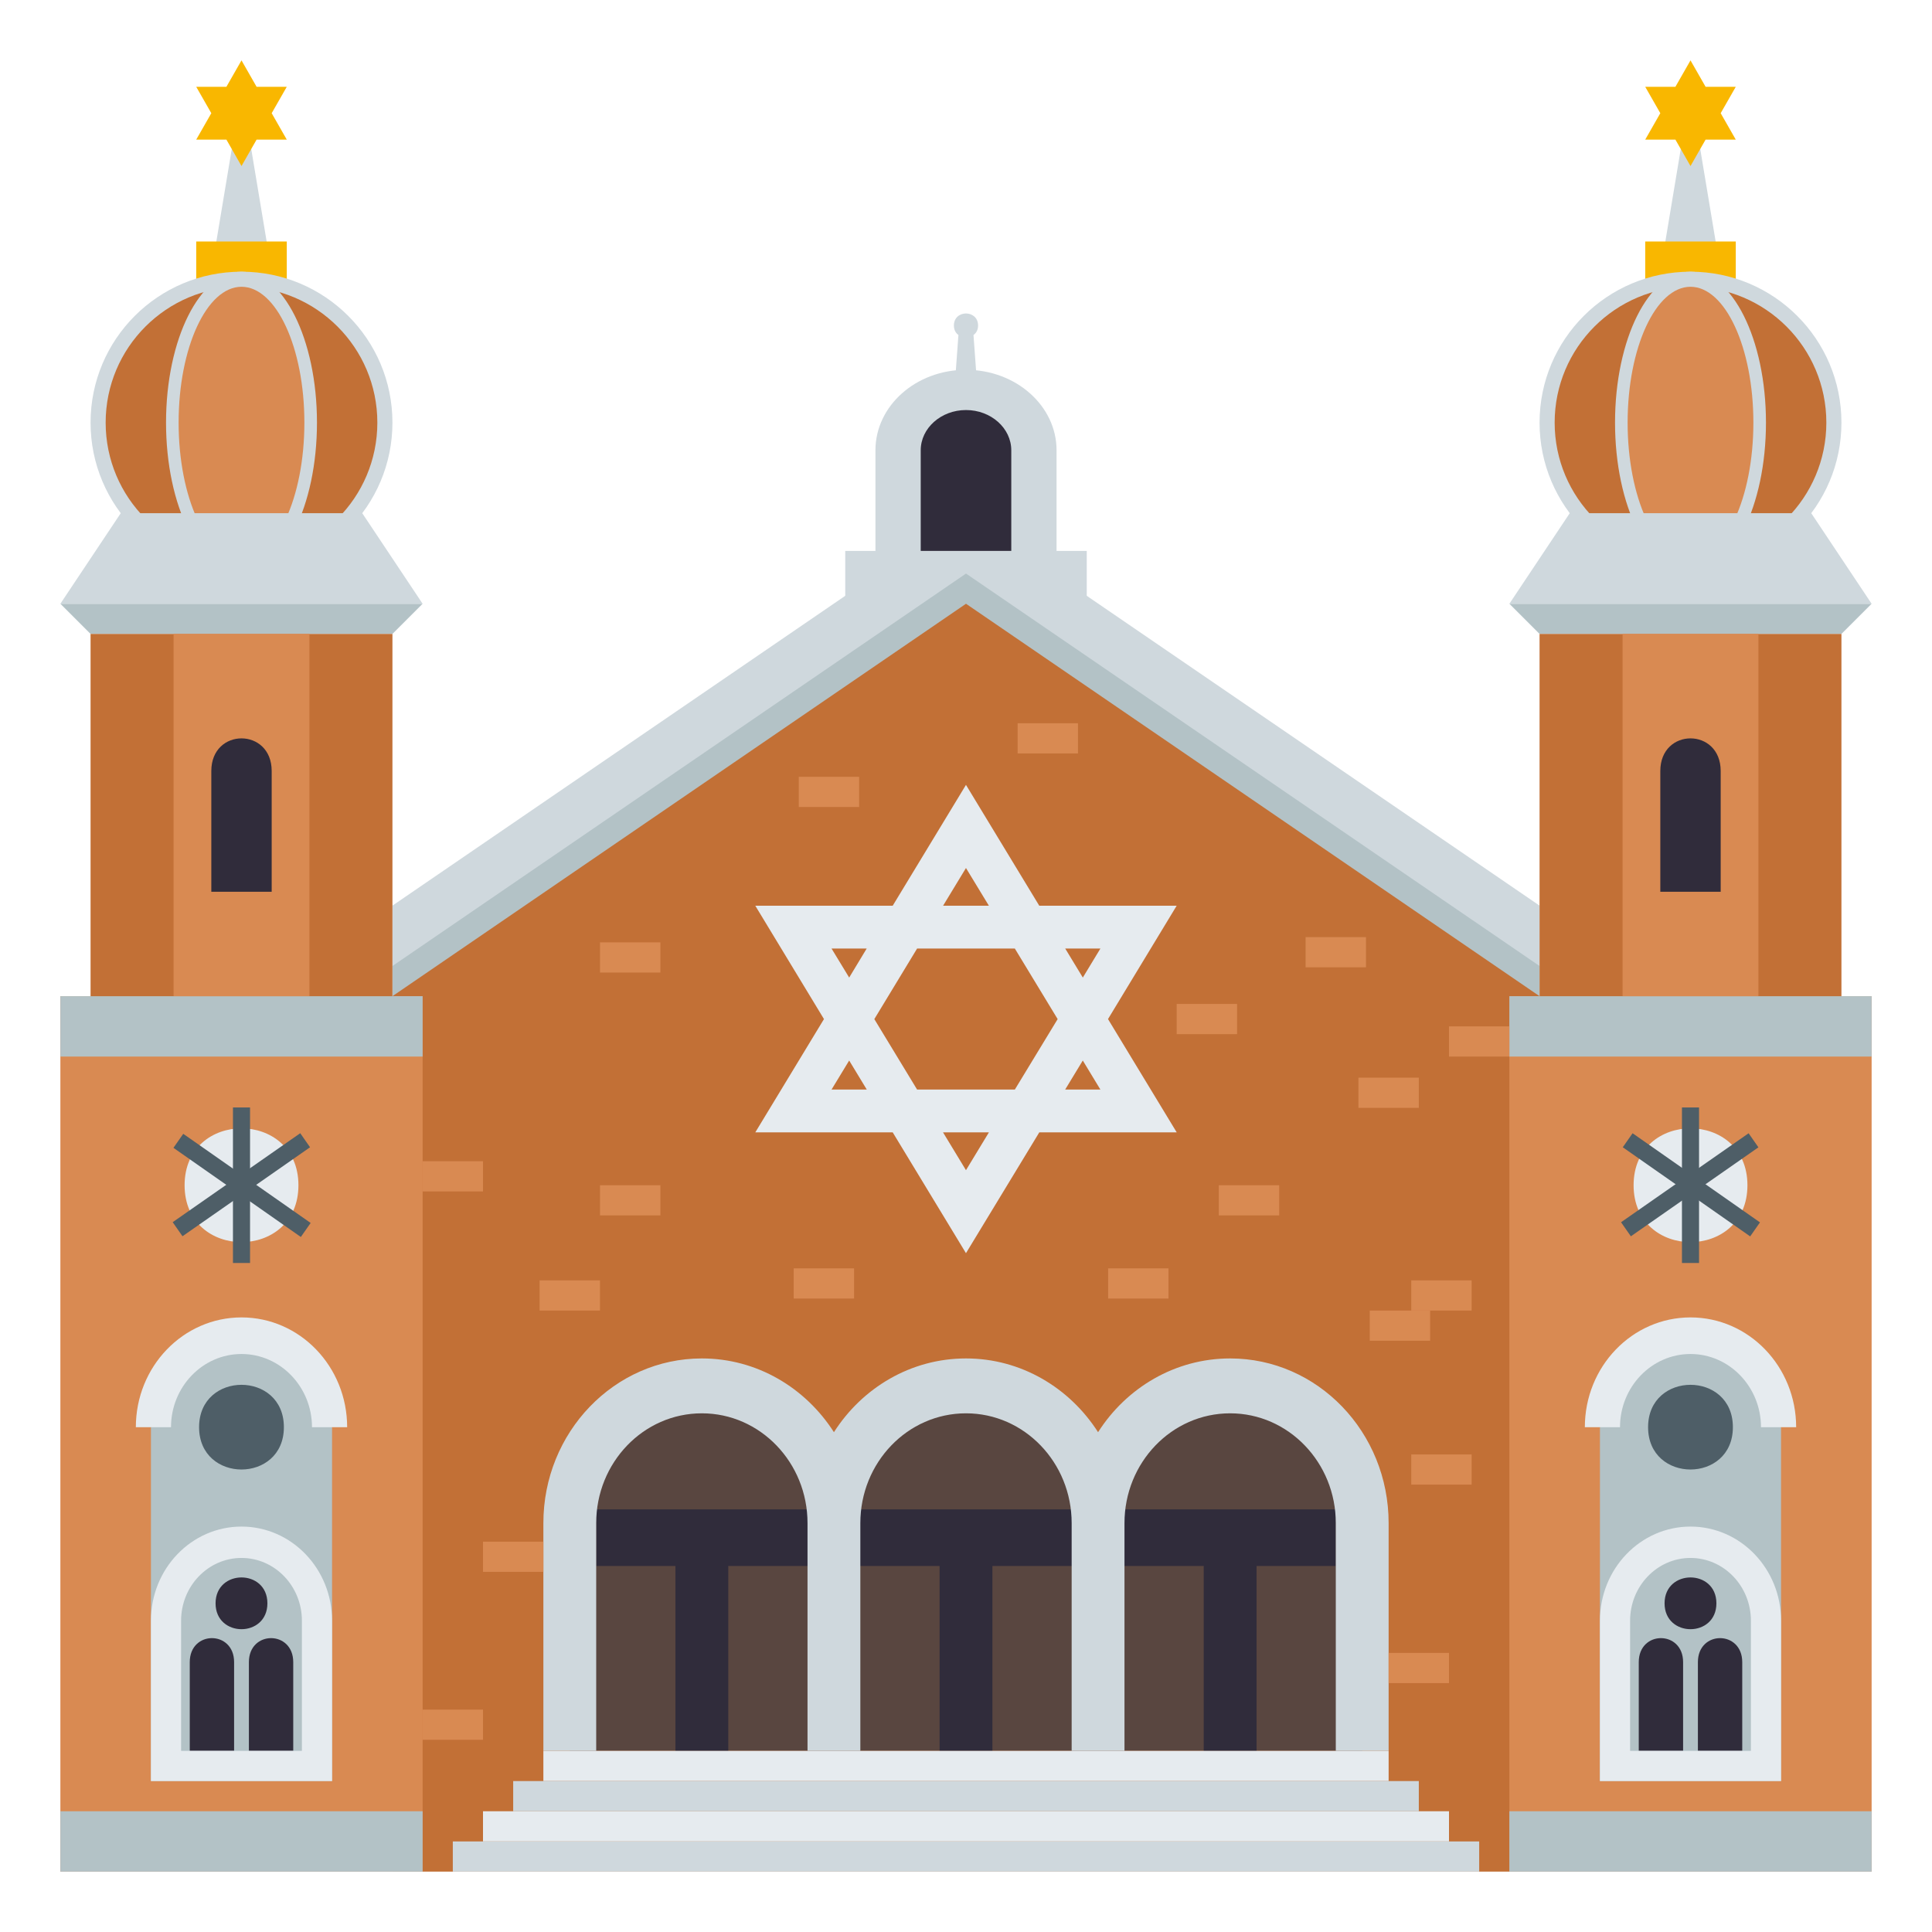 <svg enable-background="new 0 0 64 64" height="64" viewBox="0 0 64 64" width="64" xmlns="http://www.w3.org/2000/svg"><path d="m32 12.25c-1.659 0-3 1.194-3 2.667v4.333h6v-4.333c0-1.473-1.344-2.667-3-2.667z" fill="#cfd8dd"/><path d="m28 18.25h8v2h-8z" fill="#cfd8dd"/><path d="m32 17-19 13v3h38v-3z" fill="#cfd8dd"/><path d="m32 19-19 13v1h38v-1z" fill="#b3c2c6"/><path d="m30.5 18.25h3v-3.333c0-.734-.673-1.334-1.5-1.334s-1.5.6-1.5 1.334z" fill="#302c3b"/><path d="m32 20-19 13v29h38v-29z" fill="#c27036"/><path d="m40.75 45.781c-2.418 0-4.375 2.1-4.375 4.688 0-2.588-1.961-4.688-4.375-4.688-2.418 0-4.375 2.1-4.375 4.688 0-2.588-1.961-4.688-4.375-4.688-2.418 0-4.375 2.1-4.375 4.688v7.531h26.25v-7.531c0-2.588-1.961-4.688-4.375-4.688z" fill="#594640"/><path d="m19.75 50v1.875h2.625v6.125h1.75v-6.125h7v6.125h1.75v-6.125h7v6.125h1.75v-6.125h2.625v-1.875z" fill="#302c3b"/><path d="m36.704 33.758 2.275-3.755h-4.552l-2.428-4.003-2.427 4.003h-4.552l2.275 3.755-2.275 3.753h4.552l2.427 4.002 2.429-4.002h4.552zm-.252-2.336-.582.961-.583-.961zm-1.416 2.337-1.418 2.334h-3.238l-1.417-2.334 1.417-2.337h3.238zm-3.037-5.005.759 1.249h-1.517zm-4.453 2.668h1.164l-.58.961zm0 4.671.584-.962.583.962zm4.453 2.671-.76-1.253h1.52zm3.87-3.633.583.962h-1.167z" fill="#e6ebef"/><path d="m16 60h32v1h-32z" fill="#e6ebef"/><path d="m15 61h34v1h-34z" fill="#cfd8dd"/><path d="m18 58h28v1h-28z" fill="#e6ebef"/><path d="m17 59h30v1h-30z" fill="#cfd8dd"/><path d="m40.75 45c-1.826 0-3.438.973-4.375 2.443-.941-1.47-2.549-2.443-4.375-2.443-1.828 0-3.436.973-4.375 2.443-.941-1.47-2.549-2.443-4.375-2.443-2.898 0-5.25 2.443-5.25 5.455v7.545h1.75v-7.545c0-2.006 1.564-3.637 3.5-3.637 1.932 0 3.5 1.631 3.5 3.637v7.545h1.75v-7.545c0-2.006 1.564-3.637 3.5-3.637 1.932 0 3.5 1.631 3.5 3.637v7.545h1.75v-7.545c0-2.006 1.564-3.637 3.5-3.637 1.932 0 3.5 1.631 3.5 3.637v7.545h1.75v-7.545c0-3.012-2.35-5.455-5.25-5.455z" fill="#cfd8dd"/><path d="m56 3-1 6h2z" fill="#cfd8dd"/><path d="m54.5 8h3v2h-3z" fill="#f9b700"/><circle cx="56" cy="14" fill="#cfd8dd" r="5"/><circle cx="56" cy="14" fill="#c27036" r="4.5"/><ellipse cx="56" cy="14" fill="#cfd8dd" rx="2.5" ry="5"/><ellipse cx="56" cy="14" fill="#d98a52" rx="2.083" ry="4.5"/><path d="m50 33h12v29h-12z" fill="#d98a52"/><path d="m50 60h12v2h-12z" fill="#b3c2c6"/><path d="m50 33h12v2h-12z" fill="#b3c2c6"/><path d="m53 47.286s1.939-3 3-3 3 3 3 3v11.714h-6z" fill="#b3c2c6"/><path d="m50 20h12l-1 1h-10z" fill="#b3c2c6"/><path d="m52 17h8l2 3h-12z" fill="#cfd8dd"/><path d="m51 21h10v12h-10z" fill="#c27036"/><path d="m53.75 21h4.5v12h-4.5z" fill="#d98a52"/><path d="m57 3.75.5-.875h-1l-.5-.875-.5.875h-1l.5.875-.5.875h1l.5.875.5-.875h1z" fill="#f9b700"/><path d="m55 25.541v4h2v-4c0-1.442-2-1.442-2 0z" fill="#302c3b"/><path d="m56.245 55.061v2.939h1.469v-2.939c0-1.061-1.469-1.061-1.469 0z" fill="#302c3b"/><path d="m54.286 55.061v2.939h1.469v-2.939c0-1.061-1.469-1.061-1.469 0z" fill="#302c3b"/><path d="m56.858 53.112c0 1.143-1.717 1.143-1.717 0 .001-1.143 1.717-1.143 1.717 0z" fill="#302c3b"/><path d="m56 43.641c-1.935 0-3.5 1.629-3.5 3.637h1.165c0-1.337 1.047-2.425 2.335-2.425s2.335 1.088 2.335 2.425h1.165c0-2.008-1.565-3.637-3.5-3.637z" fill="#e6ebef"/><path d="m57.404 47.277c0 1.87-2.809 1.87-2.809 0 .001-1.871 2.809-1.871 2.809 0z" fill="#4e5e67"/><path d="m57.886 39.263c0 2.512-3.771 2.512-3.771 0-.001-2.513 3.771-2.513 3.771 0z" fill="#e6ebef"/><path d="m55.717 36.686h.566v5.152h-.566z" fill="#4e5e67"/><path d="m55.716 36.685h.568v5.153h-.568z" fill="#4e5e67" transform="matrix(.572 .82 -.82 .572 56.137 -29.13)"/><path d="m55.716 36.685h.567v5.153h-.567z" fill="#4e5e67" transform="matrix(-.573 .819 -.819 -.573 120.272 15.882)"/><path d="m56 50.57c-1.658 0-3 1.396-3 3.118v5.312h6v-5.312c0-1.721-1.342-3.118-3-3.118zm-2.001 7.43v-4.312c0-1.146.896-2.079 2.001-2.079s2.001.933 2.001 2.079v4.312z" fill="#e6ebef"/><path d="m8 3-1 6h2z" fill="#cfd8dd"/><path d="m6.5 8h3v2h-3z" fill="#f9b700"/><circle cx="8" cy="14" fill="#cfd8dd" r="5"/><circle cx="8" cy="14" fill="#c27036" r="4.5"/><ellipse cx="8" cy="14" fill="#cfd8dd" rx="2.5" ry="5"/><ellipse cx="8" cy="14" fill="#d98a52" rx="2.083" ry="4.5"/><path d="m2 33h12v29h-12z" fill="#d98a52"/><path d="m2 60h12v2h-12z" fill="#b3c2c6"/><path d="m2 33h12v2h-12z" fill="#b3c2c6"/><path d="m5 47.286s1.939-3 3-3 3 3 3 3v11.714h-6z" fill="#b3c2c6"/><path d="m2 20h12l-1 1h-10z" fill="#b3c2c6"/><path d="m4 17h8l2 3h-12z" fill="#cfd8dd"/><path d="m3 21h10v12h-10z" fill="#c27036"/><path d="m5.75 21h4.5v12h-4.5z" fill="#d98a52"/><path d="m9 3.75.5-.875h-1l-.5-.875-.5.875h-1l.5.875-.5.875h1l.5.875.5-.875h1z" fill="#f9b700"/><path d="m7 25.541v4h2v-4c0-1.442-2-1.442-2 0z" fill="#302c3b"/><path d="m8.245 55.061v2.939h1.469v-2.939c0-1.061-1.469-1.061-1.469 0z" fill="#302c3b"/><path d="m6.286 55.061v2.939h1.469v-2.939c0-1.061-1.469-1.061-1.469 0z" fill="#302c3b"/><path d="m8.858 53.112c0 1.143-1.717 1.143-1.717 0 .001-1.143 1.717-1.143 1.717 0z" fill="#302c3b"/><path d="m8 43.641c-1.935 0-3.5 1.629-3.5 3.637h1.165c0-1.337 1.047-2.425 2.335-2.425s2.335 1.088 2.335 2.425h1.165c0-2.008-1.565-3.637-3.5-3.637z" fill="#e6ebef"/><path d="m9.404 47.277c0 1.87-2.809 1.87-2.809 0 .001-1.871 2.809-1.871 2.809 0z" fill="#4e5e67"/><path d="m9.886 39.263c0 2.512-3.771 2.512-3.771 0-.001-2.513 3.771-2.513 3.771 0z" fill="#e6ebef"/><path d="m7.717 36.686h.566v5.152h-.566z" fill="#4e5e67"/><path d="m7.716 36.685h.568v5.153h-.568z" fill="#4e5e67" transform="matrix(.572 .82 -.82 .572 35.614 10.228)"/><path d="m7.716 36.685h.567v5.153h-.567z" fill="#4e5e67" transform="matrix(-.573 .819 -.819 -.573 44.757 55.213)"/><path d="m8 50.57c-1.658 0-3 1.396-3 3.118v5.312h6v-5.312c0-1.721-1.342-3.118-3-3.118zm-2.001 7.43v-4.312c0-1.146.896-2.079 2.001-2.079s2.001.933 2.001 2.079v4.312z" fill="#e6ebef"/><g fill="#d98a52"><path d="m26.292 42.016h2v1h-2z"/><path d="m19.876 39.262h2v1h-2z"/><path d="m17.875 42.414h2v1h-2z"/><path d="m36.708 42.016h2v1h-2z"/><path d="m45 35.699h2v1h-2z"/><path d="m46.75 42.414h2v1h-2z"/><path d="m45.375 43.414h2v1h-2z"/><path d="m46.75 48.18h2v1h-2z"/><path d="m46 54.755h2v1h-2z"/><path d="m16 51.07h2v1h-2z"/><path d="m14 56.633h2v1h-2z"/><path d="m14 38.467h2v1h-2z"/><path d="m19.876 31.217h2v1h-2z"/><path d="m26.46 25.733h2v1h-2z"/><path d="m33.71 23.959h2v1h-2z"/><path d="m43.25 31.043h2v1h-2z"/><path d="m38.979 33.257h2v1h-2z"/><path d="m48 34h2v1h-2z"/><path d="m40.375 39.262h2v1h-2z"/></g><path d="m32.4 10.784c0-.533-.801-.533-.801 0 0 .146.063.248.15.314l-.1 1.369h.699l-.1-1.369c.09-.066.152-.167.152-.314z" fill="#cfd8dd"/></svg>